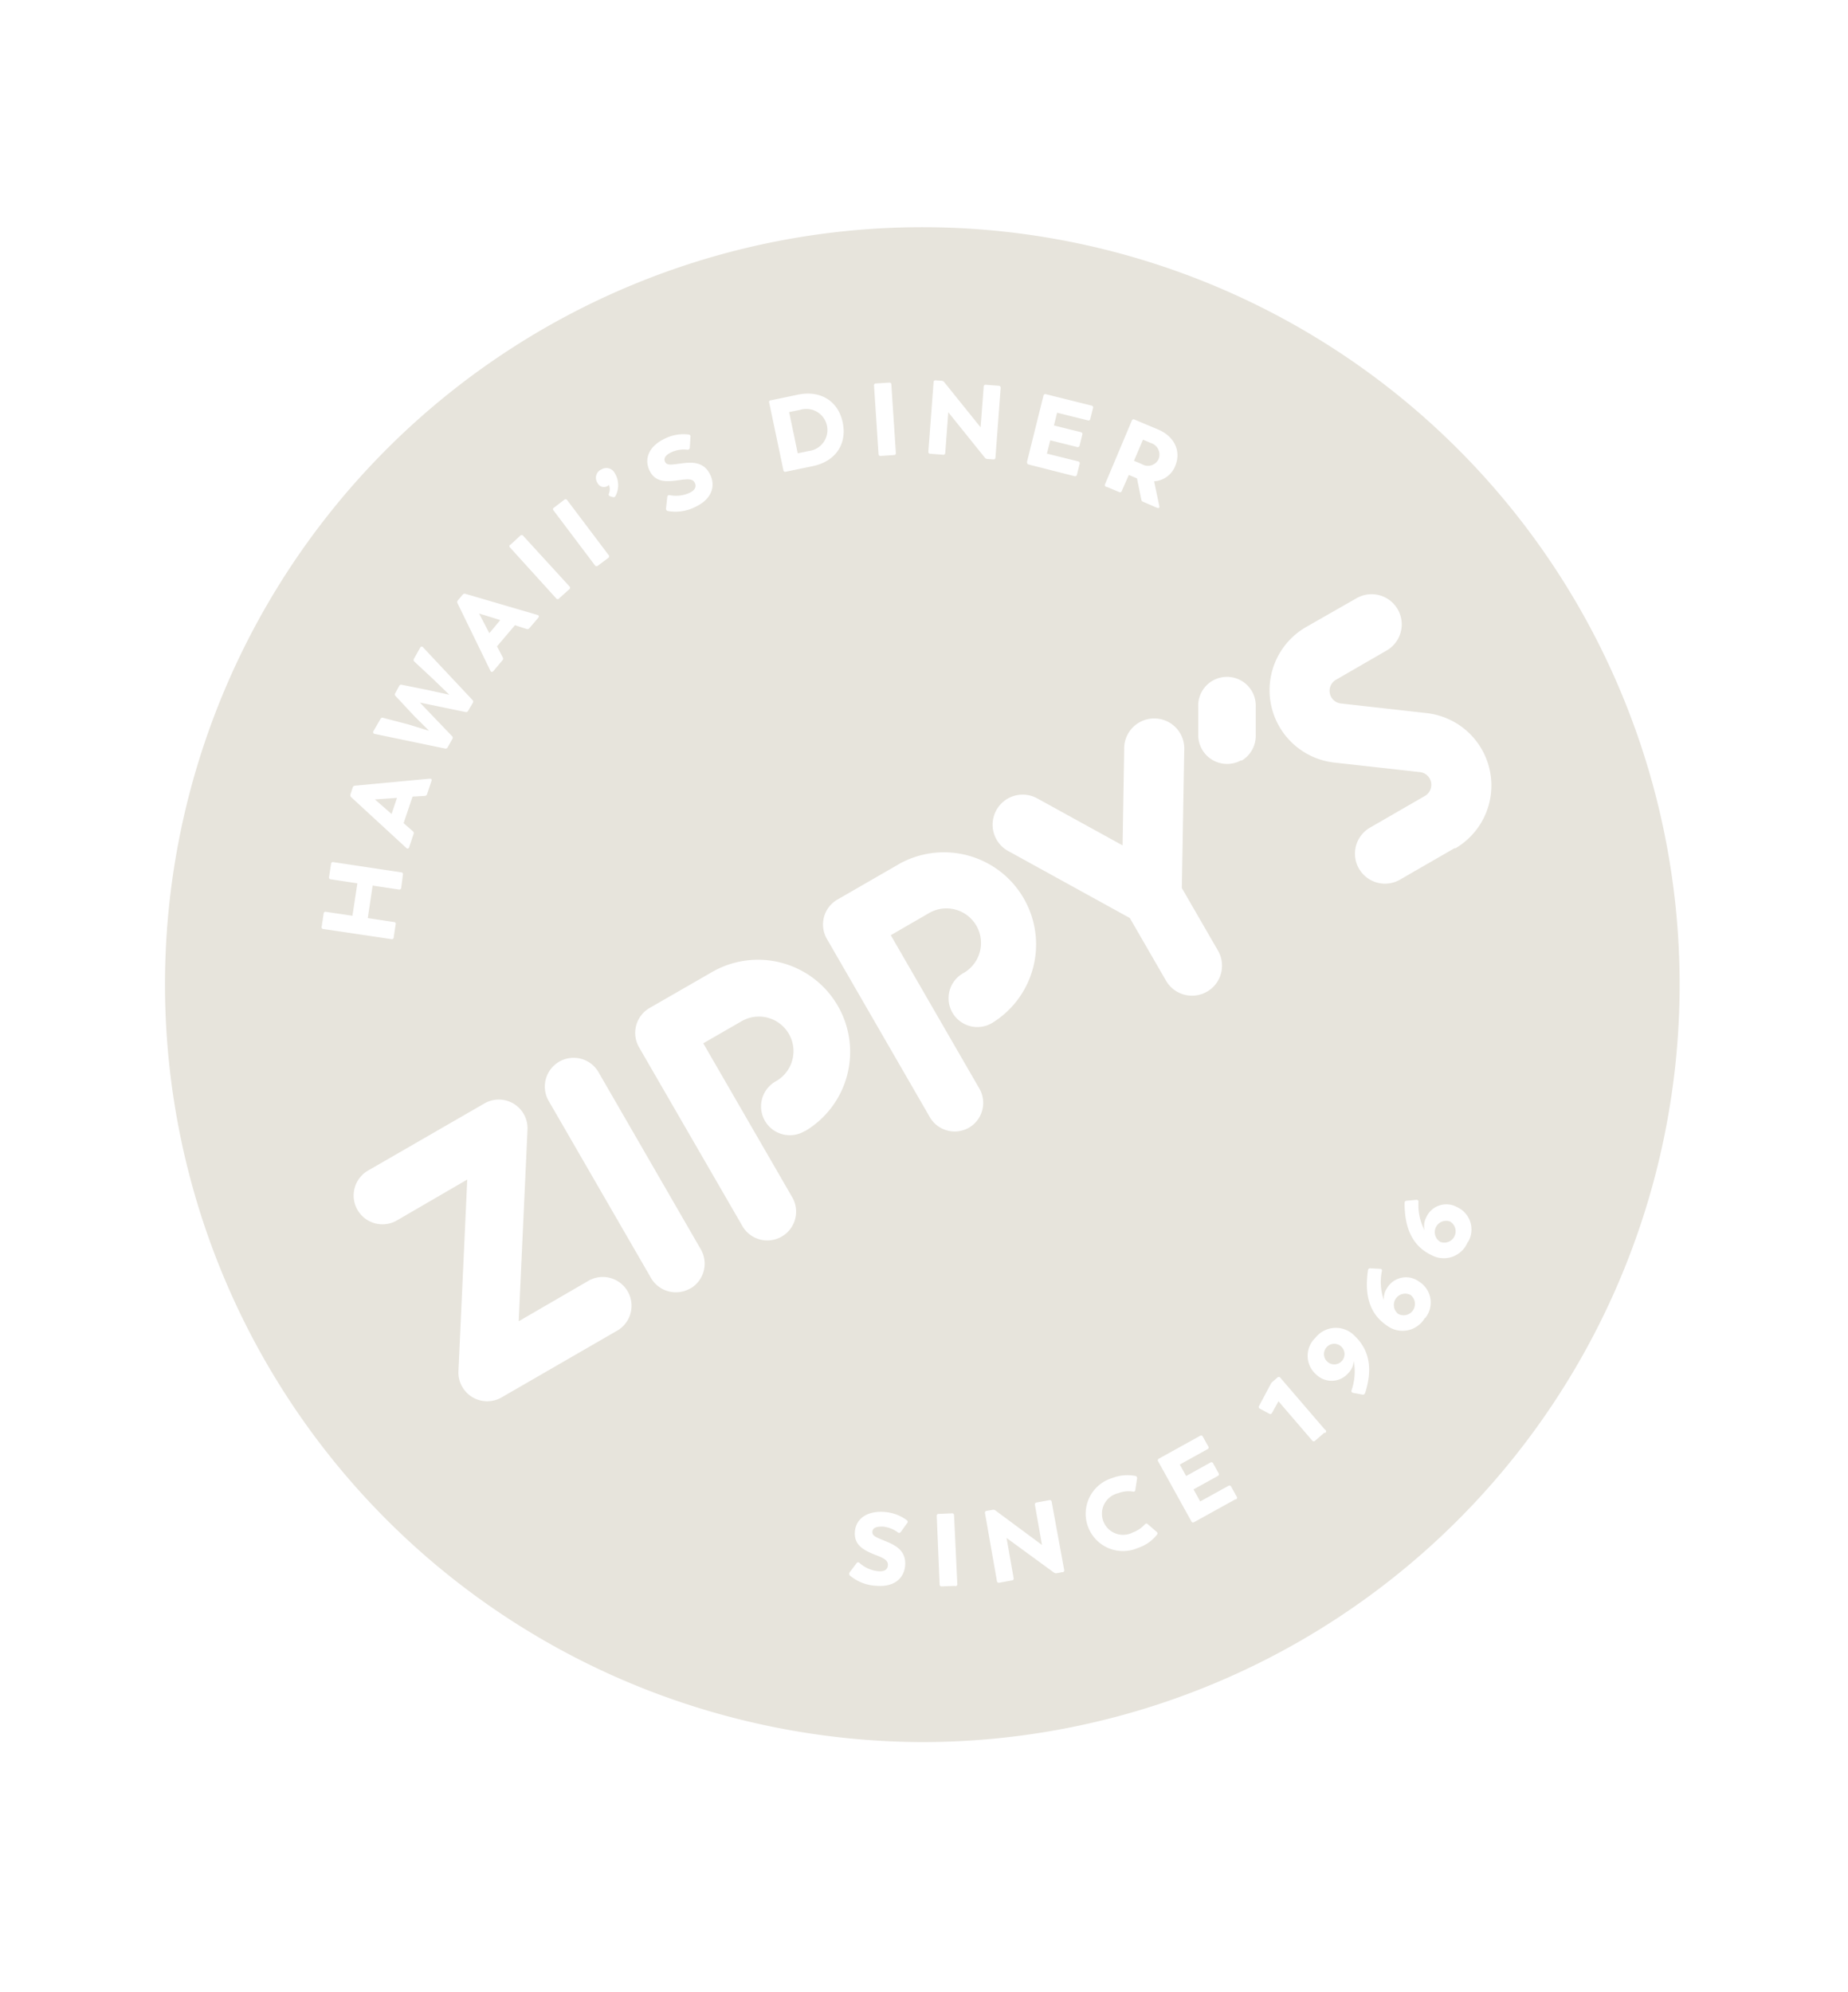 <svg xmlns="http://www.w3.org/2000/svg" width="262.54" height="283.03" viewBox="0 0 262.54 283.03"><polygon points="56.4 113.36 53.26 113.58 55.63 115.65 56.4 113.36" fill="#e7e4dc"/><path d="M164.59,65.24a1.72,1.72,0,0,0-1.13-2.31l-1.08-.46-1.28,3,1.1.46A1.67,1.67,0,0,0,164.59,65.24Z" fill="#e7e4dc"/><path d="M188.38,191.52a1.46,1.46,0,1,0,2.17-.2A1.45,1.45,0,0,0,188.38,191.52Z" fill="#e7e4dc"/><path d="M114.88,64.08a3,3,0,1,0-1.21-5.85l-1.56.32,1.22,5.85Z" fill="#e7e4dc"/><polygon points="71.07 88.1 68.06 87.17 69.52 89.96 71.07 88.1" fill="#e7e4dc"/><path d="M206,173.55a1.61,1.61,0,0,0-1.37,2.9,1.61,1.61,0,0,0,1.37-2.9Z" fill="#e7e4dc"/><path d="M200.41,184a1.61,1.61,0,0,0-1.78,2.67,1.61,1.61,0,0,0,1.78-2.67Z" fill="#e7e4dc"/><path d="M224.21,86.08a107.59,107.59,0,1,0-121,157.72,108.37,108.37,0,0,0,28,3.71,107.63,107.63,0,0,0,93-161.43ZM157,68.77l3.79-9a.26.26,0,0,1,.38-.16L164.48,61c2.4,1,3.35,3.12,2.48,5.21a3.44,3.44,0,0,1-3,2.17l.74,3.52c.05.24-.09.34-.31.25l-2-.86a.4.4,0,0,1-.25-.32l-.61-3h0l-1.16-.49-1,2.27a.26.26,0,0,1-.38.16l-1.73-.73A.27.27,0,0,1,157,68.77Zm-11.11-3.1,2.35-9.45a.27.27,0,0,1,.36-.21l6.46,1.61a.26.26,0,0,1,.22.35l-.38,1.54a.26.26,0,0,1-.36.21l-4.36-1.08-.45,1.81,3.82.95a.27.27,0,0,1,.21.36l-.38,1.53a.27.27,0,0,1-.36.22l-3.81-.95-.48,1.89,4.44,1.1a.27.27,0,0,1,.21.36L153,67.44a.27.27,0,0,1-.36.21L146.15,66A.26.26,0,0,1,145.93,65.67Zm1.59,47.83,12,6.61.23-13.64a4.27,4.27,0,1,1,8.53.14l-.34,19.56,5.14,8.9a4.26,4.26,0,0,1-7.39,4.26l-5.14-8.9L143.4,121a4.27,4.27,0,1,1,4.12-7.47ZM132.63,54.31a.26.26,0,0,1,.31-.27l.85.06a.48.48,0,0,1,.35.19l5.17,6.42.44-5.77a.26.26,0,0,1,.31-.27l1.83.14a.27.27,0,0,1,.27.32L141.42,65a.26.26,0,0,1-.31.27l-.85-.06a.49.49,0,0,1-.35-.19l-5.19-6.45-.43,5.76a.27.27,0,0,1-.31.28l-1.82-.14a.27.27,0,0,1-.27-.32Zm-8.18.17,1.87-.12a.26.26,0,0,1,.31.27l.64,9.71a.26.26,0,0,1-.27.31l-1.88.13a.27.27,0,0,1-.31-.28l-.64-9.71A.26.26,0,0,1,124.45,54.48Zm-14.9,2.39,3.82-.8c3.19-.66,5.74.91,6.36,4s-1.08,5.5-4.27,6.16l-3.82.79a.26.26,0,0,1-.35-.23l-2-9.53A.26.26,0,0,1,109.55,56.87ZM94.41,62.34a5.91,5.91,0,0,1,3.44-.6.27.27,0,0,1,.24.34L98,63.61a.3.3,0,0,1-.36.28,4.23,4.23,0,0,0-2.29.38c-.69.33-1.14.79-.87,1.34s.86.42,2.32.23,3.19-.3,4.1,1.61c.83,1.73.09,3.5-2,4.51a6.22,6.22,0,0,1-4,.65.33.33,0,0,1-.28-.38l.18-1.63a.27.27,0,0,1,.34-.25A4.58,4.58,0,0,0,98,70c.61-.29,1-.76.72-1.37s-.88-.61-2.34-.4c-1.69.24-3.29.34-4.11-1.39S92.28,63.35,94.41,62.34Zm-9,4.38a1.33,1.33,0,0,1,1.91.47,3.28,3.28,0,0,1,.12,3.28.31.31,0,0,1-.4.15l-.36-.11a.27.27,0,0,1-.17-.39,1.65,1.65,0,0,0,0-1.22.65.65,0,0,1-.15.12,1,1,0,0,1-1.47-.4A1.3,1.3,0,0,1,85.38,66.72Zm-6.71,5.41L80.17,71a.27.27,0,0,1,.41.06l5.86,7.77a.27.27,0,0,1,0,.42l-1.51,1.13a.27.27,0,0,1-.41-.06l-5.86-7.77A.27.27,0,0,1,78.67,72.13Zm-6.18,5.26,1.38-1.27a.27.27,0,0,1,.42,0l6.57,7.18a.26.26,0,0,1,0,.41L79.45,85A.26.26,0,0,1,79,85L72.47,77.8A.25.25,0,0,1,72.49,77.39ZM65.05,85.3l.67-.8a.36.36,0,0,1,.4-.13l10.24,3c.22.06.25.23.11.4L75.2,89.26a.35.35,0,0,1-.4.1l-1.64-.53-2.55,3,.8,1.54a.35.35,0,0,1,0,.41L70.1,95.34c-.14.17-.31.17-.41,0L65,85.71A.35.35,0,0,1,65.05,85.3Zm-12,18.59,1-1.74a.31.31,0,0,1,.38-.16l3.53.92,3,.92-2.16-2.15-2.63-2.82a.31.31,0,0,1,0-.4l.54-1a.31.31,0,0,1,.36-.17l3.77.76,3,.66-2.29-2.21L58.87,94a.31.31,0,0,1-.06-.41l.9-1.6a.23.23,0,0,1,.41,0l7,7.46a.31.31,0,0,1,.06.4L66.5,101a.32.32,0,0,1-.38.16l-6.47-1.34,4.56,4.76a.31.31,0,0,1,.06.4l-.68,1.21a.31.31,0,0,1-.37.16l-10-2.08A.25.25,0,0,1,53.05,103.89Zm-3.27,9,.33-1a.35.35,0,0,1,.32-.26l10.63-1c.22,0,.31.12.24.33l-.63,1.88a.34.34,0,0,1-.33.24l-1.73.1-1.27,3.77,1.3,1.14a.34.34,0,0,1,.12.4l-.63,1.87c-.08.21-.23.27-.4.12l-7.86-7.24A.35.35,0,0,1,49.78,112.93ZM45.7,131.65l.28-1.86a.26.26,0,0,1,.33-.24l3.76.56.7-4.61L47,124.93a.26.26,0,0,1-.25-.33l.28-1.86a.26.26,0,0,1,.33-.25L57,123.94a.26.26,0,0,1,.24.33L57,126.13a.27.27,0,0,1-.34.25l-3.72-.56-.69,4.62,3.72.56a.25.25,0,0,1,.24.33l-.28,1.86a.25.25,0,0,1-.33.24L46,132A.27.27,0,0,1,45.7,131.65ZM87.78,189l-16.52,9.54a4.09,4.09,0,0,1-6.13-3.73l1.25-27.22-10,5.81a4.09,4.09,0,1,1-4.09-7.09l16.52-9.53a4.08,4.08,0,0,1,6.13,3.72l-1.25,27.22,10-5.8A4.09,4.09,0,0,1,87.78,189Zm10.28-5.94a4.08,4.08,0,0,1-5.58-1.5L77.86,156.26a4.09,4.09,0,0,1,7.08-4.08L99.56,177.5A4.08,4.08,0,0,1,98.06,183.08Zm16.3-22.38a4.09,4.09,0,1,1-4.09-7.08,4.91,4.91,0,1,0-4.91-8.51l-5.45,3.14L112.49,170a4.09,4.09,0,1,1-7.08,4.09L90.79,148.8a4.09,4.09,0,0,1,1.5-5.59l9-5.18a13.09,13.09,0,0,1,13.09,22.67Zm14.52,55.71-.89,1.25a.3.3,0,0,1-.45.07,4.22,4.22,0,0,0-2.17-.82c-.76,0-1.38.12-1.43.73s.54.8,1.9,1.36,2.91,1.32,2.75,3.43c-.15,1.92-1.66,3.08-4,2.9a6.27,6.27,0,0,1-3.82-1.44.35.35,0,0,1-.06-.48l1-1.32a.26.26,0,0,1,.41,0,4.64,4.64,0,0,0,2.72,1.17c.68.05,1.25-.16,1.3-.83s-.45-1-1.82-1.51c-1.59-.64-3-1.35-2.87-3.25s1.77-3,4.13-2.84a6,6,0,0,1,3.28,1.2A.28.28,0,0,1,128.88,216.41Zm6.79,8.93-1.88.07c-.19,0-.29-.08-.3-.28l-.41-9.72a.26.26,0,0,1,.28-.3l1.88-.08a.26.26,0,0,1,.3.28L136,225A.27.27,0,0,1,135.67,225.34Zm2-65.11a4.08,4.08,0,0,1-5.58-1.5l-14.62-25.32a4.08,4.08,0,0,1,1.5-5.58l9-5.19A13.09,13.09,0,0,1,141,145.31a4.09,4.09,0,1,1-4.09-7.08,4.91,4.91,0,0,0-4.91-8.51l-5.45,3.15,12.58,21.78A4.08,4.08,0,0,1,137.64,160.23Zm13.27,63.15-.83.16a.54.54,0,0,1-.39-.1L143,218.51l1,5.69a.26.26,0,0,1-.24.34l-1.79.33a.27.27,0,0,1-.34-.24L139.94,215a.26.26,0,0,1,.24-.34l.84-.15a.5.5,0,0,1,.39.09l6.62,4.9-1-5.68a.28.28,0,0,1,.24-.35l1.8-.33a.26.26,0,0,1,.34.24l1.78,9.7A.26.26,0,0,1,150.91,223.38ZM164.4,218a5.65,5.65,0,0,1-2.72,1.92A5.3,5.3,0,1,1,158,210a6,6,0,0,1,3.31-.3.3.3,0,0,1,.23.36l-.25,1.62a.25.25,0,0,1-.34.24,4,4,0,0,0-2.06.22,3,3,0,1,0,2.06,5.58,4.25,4.25,0,0,0,1.71-1.16.27.27,0,0,1,.41,0l1.24,1.07A.28.28,0,0,1,164.4,218Zm11.14-5-5.89,3.26a.26.26,0,0,1-.4-.12l-4.71-8.51a.26.26,0,0,1,.12-.4l5.83-3.23a.27.27,0,0,1,.4.12l.76,1.38a.26.26,0,0,1-.11.4l-3.93,2.18.9,1.63,3.44-1.91a.26.26,0,0,1,.4.12l.77,1.39a.27.27,0,0,1-.12.4l-3.44,1.9.95,1.71,4-2.21a.27.27,0,0,1,.4.11l.76,1.38A.27.27,0,0,1,175.54,213.05Zm.82-105a4.1,4.1,0,0,1-6.13-3.51l0-4a4.09,4.09,0,1,1,8.17-.07l0,4A4.1,4.1,0,0,1,176.36,108.09Zm11.83,95.52-1.34,1.16a.27.27,0,0,1-.42,0l-4.8-5.59-.91,1.64a.27.27,0,0,1-.41.12l-1.32-.71a.26.26,0,0,1-.11-.4l1.65-3.1a.86.86,0,0,1,.23-.3l.71-.61a.26.26,0,0,1,.41,0l6.34,7.38A.26.26,0,0,1,188.19,203.61Zm5.72-5.59a.29.29,0,0,1-.37.21l-1.31-.25a.26.26,0,0,1-.22-.36,8.19,8.19,0,0,0,.31-4.18,2.59,2.59,0,0,1-.71,1.67,3.13,3.13,0,0,1-4.63.26,3.51,3.51,0,0,1-.12-5.19,3.69,3.69,0,0,1,5.56-.32C194.66,191.87,195,194.68,193.91,198Zm8.54-10.72a3.67,3.67,0,0,1-5.38,1.15c-2.47-1.65-3.26-4.3-2.72-7.9a.27.27,0,0,1,.32-.26l1.4.07a.24.24,0,0,1,.25.32,7.72,7.72,0,0,0,.29,4.14,2.6,2.6,0,0,1,.46-1.75,3.13,3.13,0,0,1,4.55-.88A3.5,3.5,0,0,1,202.45,187.3Zm6.08-10.79a3.66,3.66,0,0,1-5.15,1.91c-2.68-1.27-3.85-3.79-3.83-7.42a.28.28,0,0,1,.27-.31l1.4-.13c.19,0,.3.08.3.29a7.79,7.79,0,0,0,.87,4.05,2.6,2.6,0,0,1,.21-1.8,3.12,3.12,0,0,1,4.37-1.52A3.49,3.49,0,0,1,208.53,176.51Zm-1.82-55.95-7.82,4.51a4.26,4.26,0,0,1-4.26-7.39l7.81-4.51a1.82,1.82,0,0,0-.7-3.38l-12.21-1.36a10.35,10.35,0,0,1-4-19.24L192.71,85A4.26,4.26,0,0,1,197,92.42l-7.2,4.16a1.81,1.81,0,0,0,.71,3.37l12.2,1.37a10.35,10.35,0,0,1,4,19.24Z" fill="#e7e4dc"/></svg>